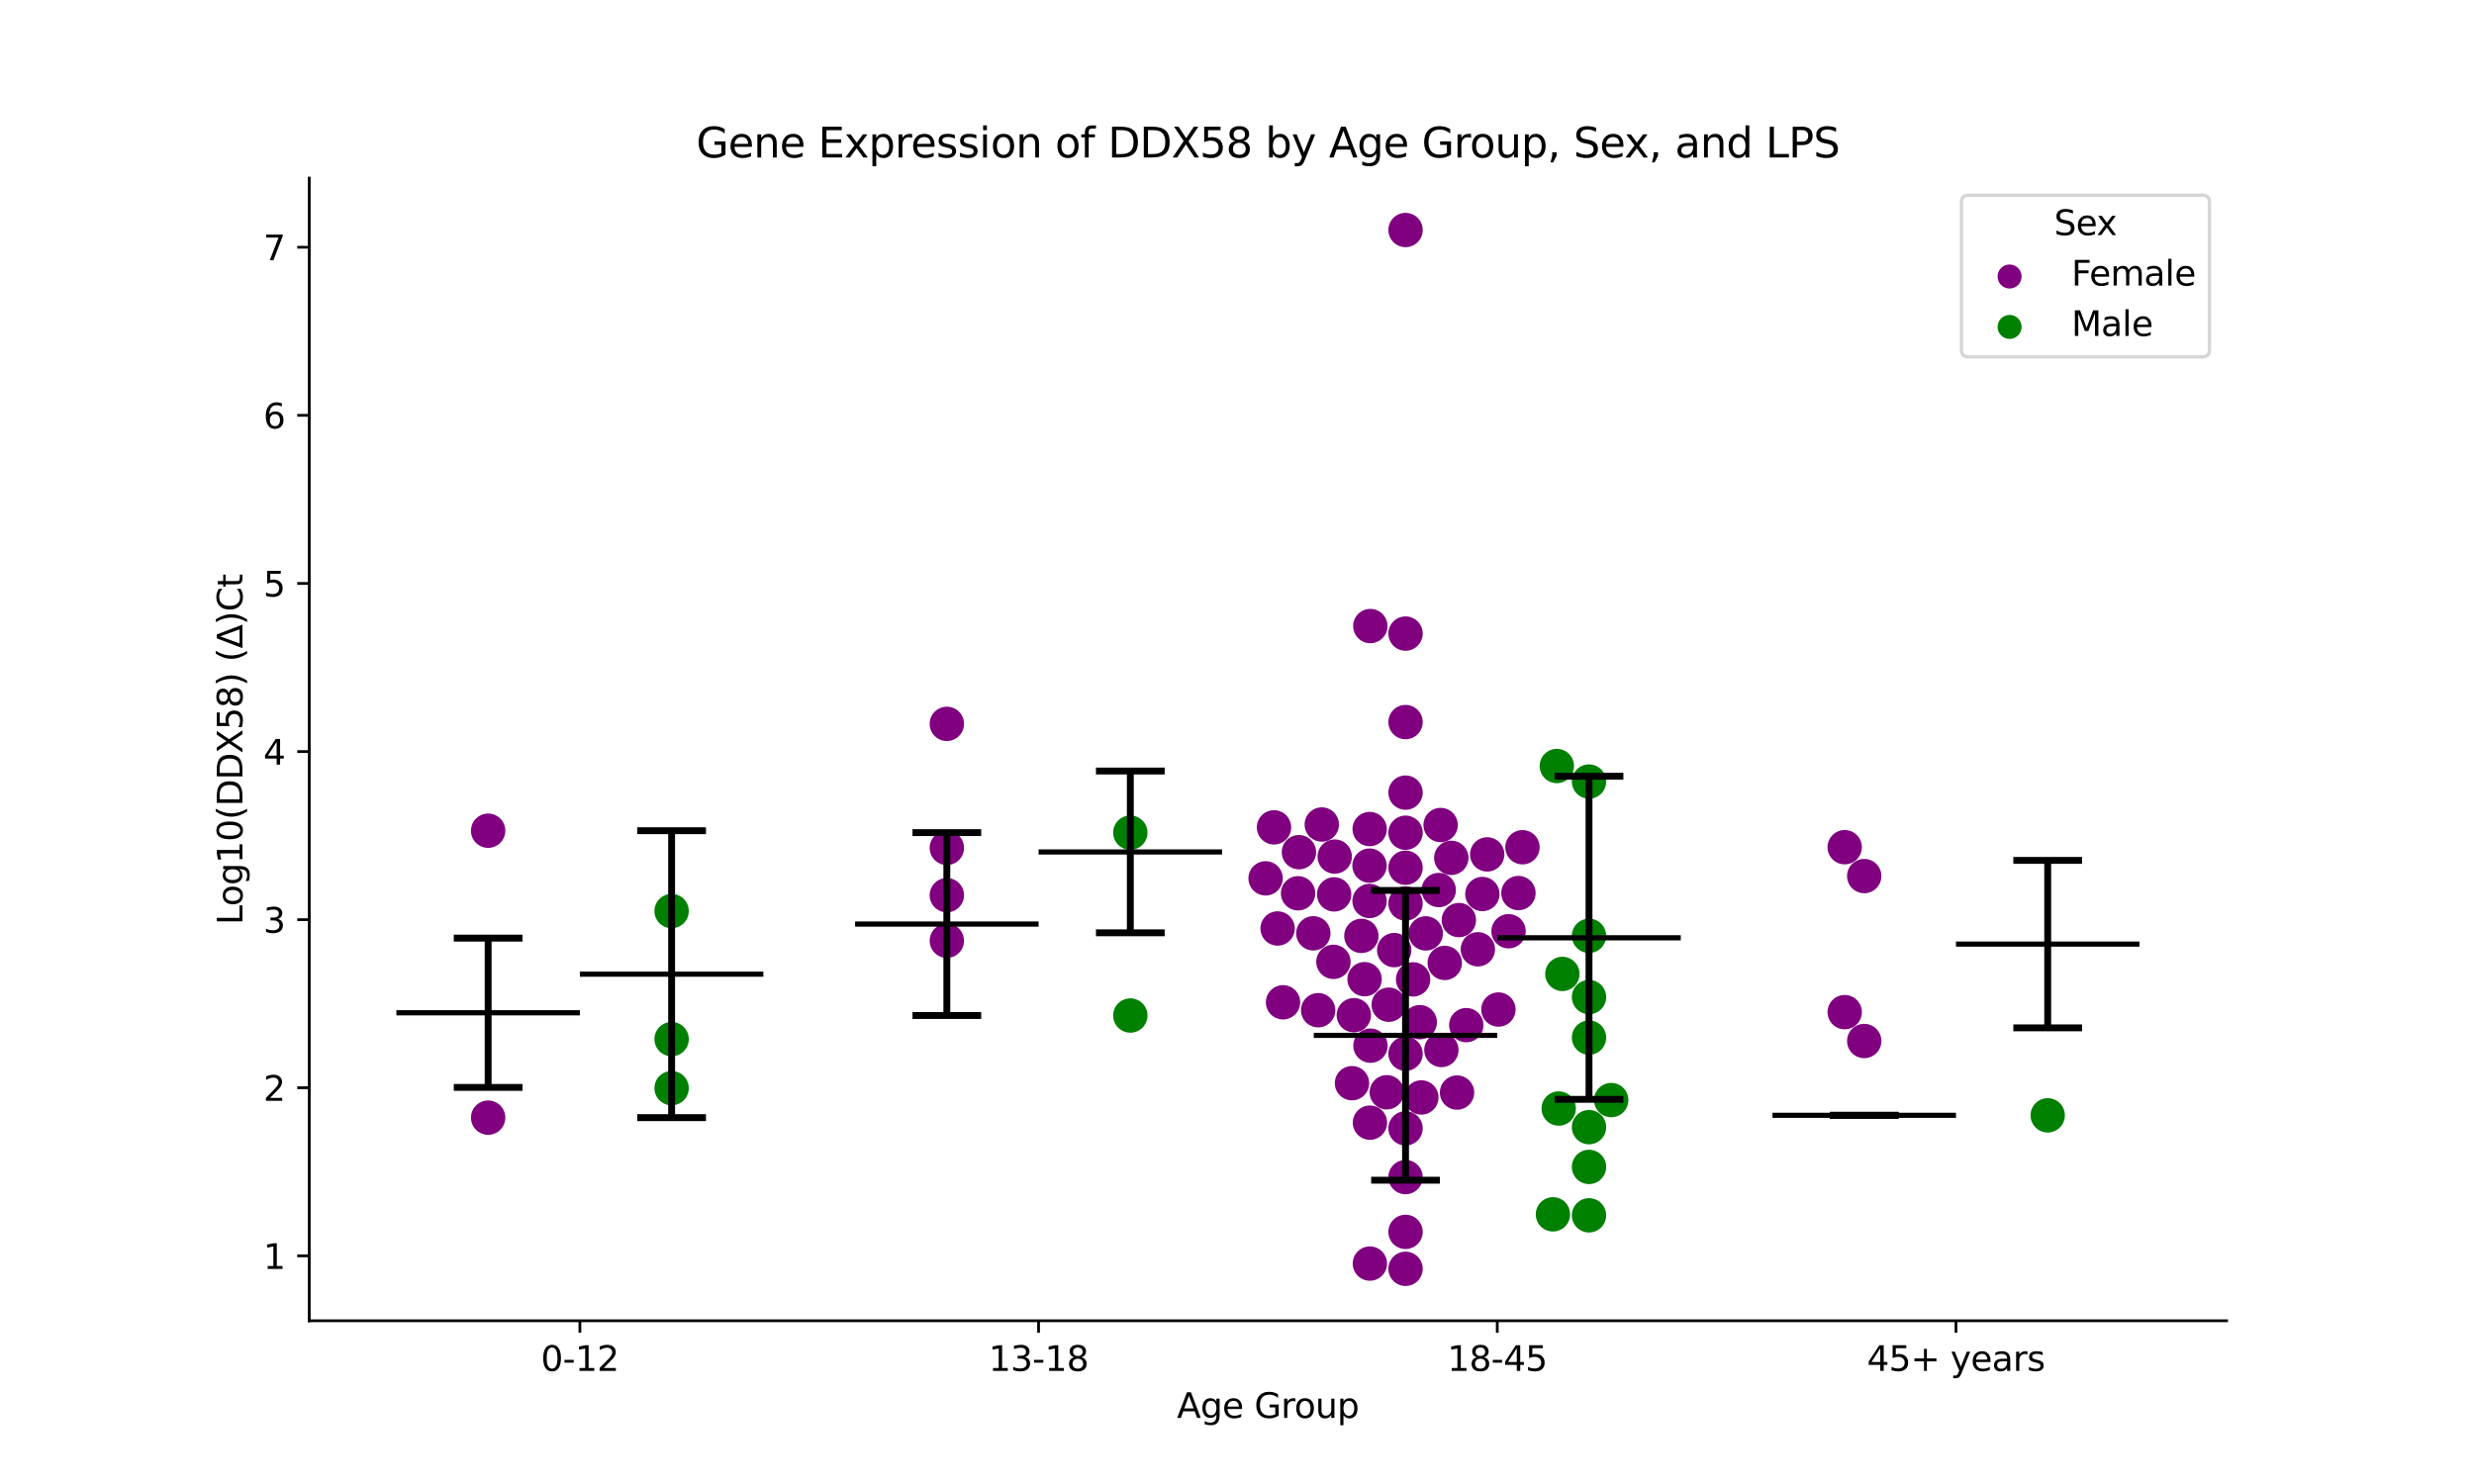 <?xml version="1.0" encoding="utf-8" standalone="no"?>
<!DOCTYPE svg PUBLIC "-//W3C//DTD SVG 1.1//EN"
  "http://www.w3.org/Graphics/SVG/1.1/DTD/svg11.dtd">
<svg xmlns:xlink="http://www.w3.org/1999/xlink" width="720pt" height="432pt" viewBox="0 0 720 432" xmlns="http://www.w3.org/2000/svg" version="1.1">
 <defs>
  <style type="text/css">*{stroke-linejoin: round; stroke-linecap: butt}</style>
 </defs>
 <g id="figure_1">
  <g id="patch_1">
   <path d="M 0 432 
L 720 432 
L 720 0 
L 0 0 
z
" style="fill: #ffffff"/>
  </g>
  <g id="axes_1">
   <g id="patch_2">
    <path d="M 90 384.48 
L 648 384.48 
L 648 51.84 
L 90 51.84 
z
" style="fill: #ffffff"/>
   </g>
   <g id="PathCollection_1">
    <defs>
     <path id="C0_0_651d98a3aa" d="M 0 5 
C 1.326 5 2.598 4.473 3.536 3.536 
C 4.473 2.598 5 1.326 5 -0 
C 5 -1.326 4.473 -2.598 3.536 -3.536 
C 2.598 -4.473 1.326 -5 0 -5 
C -1.326 -5 -2.598 -4.473 -3.536 -3.536 
C -4.473 -2.598 -5 -1.326 -5 0 
C -5 1.326 -4.473 2.598 -3.536 3.536 
C -2.598 4.473 -1.326 5 0 5 
z
"/>
    </defs>
    <g clip-path="url(#p62c5518a81)">
     <use xlink:href="#C0_0_651d98a3aa" x="142.062" y="241.825" style="fill: #800080"/>
    </g>
    <g clip-path="url(#p62c5518a81)">
     <use xlink:href="#C0_0_651d98a3aa" x="142.062" y="325.352" style="fill: #800080"/>
    </g>
   </g>
   <g id="PathCollection_2">
    <defs>
     <path id="C1_0_a2c7a8d9ac" d="M 0 5 
C 1.326 5 2.598 4.473 3.536 3.536 
C 4.473 2.598 5 1.326 5 -0 
C 5 -1.326 4.473 -2.598 3.536 -3.536 
C 2.598 -4.473 1.326 -5 0 -5 
C -1.326 -5 -2.598 -4.473 -3.536 -3.536 
C -4.473 -2.598 -5 -1.326 -5 0 
C -5 1.326 -4.473 2.598 -3.536 3.536 
C -2.598 4.473 -1.326 5 0 5 
z
"/>
    </defs>
    <g clip-path="url(#p62c5518a81)">
     <use xlink:href="#C1_0_a2c7a8d9ac" x="195.459" y="302.493" style="fill: #008000"/>
    </g>
    <g clip-path="url(#p62c5518a81)">
     <use xlink:href="#C1_0_a2c7a8d9ac" x="195.459" y="265.216" style="fill: #008000"/>
    </g>
    <g clip-path="url(#p62c5518a81)">
     <use xlink:href="#C1_0_a2c7a8d9ac" x="195.459" y="316.765" style="fill: #008000"/>
    </g>
   </g>
   <g id="PathCollection_3">
    <defs>
     <path id="C2_0_f547690f14" d="M 0 5 
C 1.326 5 2.598 4.473 3.536 3.536 
C 4.473 2.598 5 1.326 5 -0 
C 5 -1.326 4.473 -2.598 3.536 -3.536 
C 2.598 -4.473 1.326 -5 0 -5 
C -1.326 -5 -2.598 -4.473 -3.536 -3.536 
C -4.473 -2.598 -5 -1.326 -5 0 
C -5 1.326 -4.473 2.598 -3.536 3.536 
C -2.598 4.473 -1.326 5 0 5 
z
"/>
    </defs>
    <g clip-path="url(#p62c5518a81)">
     <use xlink:href="#C2_0_f547690f14" x="275.555" y="273.857" style="fill: #800080"/>
    </g>
    <g clip-path="url(#p62c5518a81)">
     <use xlink:href="#C2_0_f547690f14" x="275.555" y="210.72" style="fill: #800080"/>
    </g>
    <g clip-path="url(#p62c5518a81)">
     <use xlink:href="#C2_0_f547690f14" x="275.555" y="260.595" style="fill: #800080"/>
    </g>
    <g clip-path="url(#p62c5518a81)">
     <use xlink:href="#C2_0_f547690f14" x="275.555" y="246.823" style="fill: #800080"/>
    </g>
   </g>
   <g id="PathCollection_4">
    <defs>
     <path id="C3_0_3cf8b2057f" d="M 0 5 
C 1.326 5 2.598 4.473 3.536 3.536 
C 4.473 2.598 5 1.326 5 -0 
C 5 -1.326 4.473 -2.598 3.536 -3.536 
C 2.598 -4.473 1.326 -5 0 -5 
C -1.326 -5 -2.598 -4.473 -3.536 -3.536 
C -4.473 -2.598 -5 -1.326 -5 0 
C -5 1.326 -4.473 2.598 -3.536 3.536 
C -2.598 4.473 -1.326 5 0 5 
z
"/>
    </defs>
    <g clip-path="url(#p62c5518a81)">
     <use xlink:href="#C3_0_3cf8b2057f" x="328.952" y="242.379" style="fill: #008000"/>
    </g>
    <g clip-path="url(#p62c5518a81)">
     <use xlink:href="#C3_0_3cf8b2057f" x="328.952" y="295.623" style="fill: #008000"/>
    </g>
   </g>
   <g id="PathCollection_5">
    <defs>
     <path id="C4_0_35c50c955d" d="M 0 5 
C 1.326 5 2.598 4.473 3.536 3.536 
C 4.473 2.598 5 1.326 5 -0 
C 5 -1.326 4.473 -2.598 3.536 -3.536 
C 2.598 -4.473 1.326 -5 0 -5 
C -1.326 -5 -2.598 -4.473 -3.536 -3.536 
C -4.473 -2.598 -5 -1.326 -5 0 
C -5 1.326 -4.473 2.598 -3.536 3.536 
C -2.598 4.473 -1.326 5 0 5 
z
"/>
    </defs>
    <g clip-path="url(#p62c5518a81)">
     <use xlink:href="#C4_0_35c50c955d" x="370.77" y="240.846" style="fill: #800080"/>
    </g>
    <g clip-path="url(#p62c5518a81)">
     <use xlink:href="#C4_0_35c50c955d" x="413.195" y="297.562" style="fill: #800080"/>
    </g>
    <g clip-path="url(#p62c5518a81)">
     <use xlink:href="#C4_0_35c50c955d" x="398.609" y="241.337" style="fill: #800080"/>
    </g>
    <g clip-path="url(#p62c5518a81)">
     <use xlink:href="#C4_0_35c50c955d" x="420.461" y="280.31" style="fill: #800080"/>
    </g>
    <g clip-path="url(#p62c5518a81)">
     <use xlink:href="#C4_0_35c50c955d" x="384.675" y="240.019" style="fill: #800080"/>
    </g>
    <g clip-path="url(#p62c5518a81)">
     <use xlink:href="#C4_0_35c50c955d" x="378.024" y="248.075" style="fill: #800080"/>
    </g>
    <g clip-path="url(#p62c5518a81)">
     <use xlink:href="#C4_0_35c50c955d" x="398.84" y="304.405" style="fill: #800080"/>
    </g>
    <g clip-path="url(#p62c5518a81)">
     <use xlink:href="#C4_0_35c50c955d" x="396.195" y="272.443" style="fill: #800080"/>
    </g>
    <g clip-path="url(#p62c5518a81)">
     <use xlink:href="#C4_0_35c50c955d" x="436.08" y="293.879" style="fill: #800080"/>
    </g>
    <g clip-path="url(#p62c5518a81)">
     <use xlink:href="#C4_0_35c50c955d" x="409.048" y="252.604" style="fill: #800080"/>
    </g>
    <g clip-path="url(#p62c5518a81)">
     <use xlink:href="#C4_0_35c50c955d" x="419.486" y="305.665" style="fill: #800080"/>
    </g>
    <g clip-path="url(#p62c5518a81)">
     <use xlink:href="#C4_0_35c50c955d" x="397.126" y="285.049" style="fill: #800080"/>
    </g>
    <g clip-path="url(#p62c5518a81)">
     <use xlink:href="#C4_0_35c50c955d" x="409.048" y="306.749" style="fill: #800080"/>
    </g>
    <g clip-path="url(#p62c5518a81)">
     <use xlink:href="#C4_0_35c50c955d" x="409.048" y="242.412" style="fill: #800080"/>
    </g>
    <g clip-path="url(#p62c5518a81)">
     <use xlink:href="#C4_0_35c50c955d" x="409.048" y="328.465" style="fill: #800080"/>
    </g>
    <g clip-path="url(#p62c5518a81)">
     <use xlink:href="#C4_0_35c50c955d" x="405.753" y="276.583" style="fill: #800080"/>
    </g>
    <g clip-path="url(#p62c5518a81)">
     <use xlink:href="#C4_0_35c50c955d" x="382.214" y="271.694" style="fill: #800080"/>
    </g>
    <g clip-path="url(#p62c5518a81)">
     <use xlink:href="#C4_0_35c50c955d" x="388.27" y="260.364" style="fill: #800080"/>
    </g>
    <g clip-path="url(#p62c5518a81)">
     <use xlink:href="#C4_0_35c50c955d" x="409.048" y="184.439" style="fill: #800080"/>
    </g>
    <g clip-path="url(#p62c5518a81)">
     <use xlink:href="#C4_0_35c50c955d" x="409.048" y="230.737" style="fill: #800080"/>
    </g>
    <g clip-path="url(#p62c5518a81)">
     <use xlink:href="#C4_0_35c50c955d" x="388.438" y="249.354" style="fill: #800080"/>
    </g>
    <g clip-path="url(#p62c5518a81)">
     <use xlink:href="#C4_0_35c50c955d" x="393.467" y="315.324" style="fill: #800080"/>
    </g>
    <g clip-path="url(#p62c5518a81)">
     <use xlink:href="#C4_0_35c50c955d" x="409.048" y="66.96" style="fill: #800080"/>
    </g>
    <g clip-path="url(#p62c5518a81)">
     <use xlink:href="#C4_0_35c50c955d" x="441.905" y="259.972" style="fill: #800080"/>
    </g>
    <g clip-path="url(#p62c5518a81)">
     <use xlink:href="#C4_0_35c50c955d" x="394.003" y="295.529" style="fill: #800080"/>
    </g>
    <g clip-path="url(#p62c5518a81)">
     <use xlink:href="#C4_0_35c50c955d" x="371.818" y="270.288" style="fill: #800080"/>
    </g>
    <g clip-path="url(#p62c5518a81)">
     <use xlink:href="#C4_0_35c50c955d" x="377.776" y="260.041" style="fill: #800080"/>
    </g>
    <g clip-path="url(#p62c5518a81)">
     <use xlink:href="#C4_0_35c50c955d" x="398.576" y="262.279" style="fill: #800080"/>
    </g>
    <g clip-path="url(#p62c5518a81)">
     <use xlink:href="#C4_0_35c50c955d" x="424.568" y="267.84" style="fill: #800080"/>
    </g>
    <g clip-path="url(#p62c5518a81)">
     <use xlink:href="#C4_0_35c50c955d" x="431.409" y="260.254" style="fill: #800080"/>
    </g>
    <g clip-path="url(#p62c5518a81)">
     <use xlink:href="#C4_0_35c50c955d" x="424.04" y="318.05" style="fill: #800080"/>
    </g>
    <g clip-path="url(#p62c5518a81)">
     <use xlink:href="#C4_0_35c50c955d" x="439.033" y="271.088" style="fill: #800080"/>
    </g>
    <g clip-path="url(#p62c5518a81)">
     <use xlink:href="#C4_0_35c50c955d" x="411.247" y="285.105" style="fill: #800080"/>
    </g>
    <g clip-path="url(#p62c5518a81)">
     <use xlink:href="#C4_0_35c50c955d" x="419.261" y="240.169" style="fill: #800080"/>
    </g>
    <g clip-path="url(#p62c5518a81)">
     <use xlink:href="#C4_0_35c50c955d" x="409.048" y="210.2" style="fill: #800080"/>
    </g>
    <g clip-path="url(#p62c5518a81)">
     <use xlink:href="#C4_0_35c50c955d" x="430.098" y="276.341" style="fill: #800080"/>
    </g>
    <g clip-path="url(#p62c5518a81)">
     <use xlink:href="#C4_0_35c50c955d" x="373.396" y="291.775" style="fill: #800080"/>
    </g>
    <g clip-path="url(#p62c5518a81)">
     <use xlink:href="#C4_0_35c50c955d" x="368.321" y="255.692" style="fill: #800080"/>
    </g>
    <g clip-path="url(#p62c5518a81)">
     <use xlink:href="#C4_0_35c50c955d" x="398.802" y="182.252" style="fill: #800080"/>
    </g>
    <g clip-path="url(#p62c5518a81)">
     <use xlink:href="#C4_0_35c50c955d" x="398.568" y="251.986" style="fill: #800080"/>
    </g>
    <g clip-path="url(#p62c5518a81)">
     <use xlink:href="#C4_0_35c50c955d" x="422.366" y="249.722" style="fill: #800080"/>
    </g>
    <g clip-path="url(#p62c5518a81)">
     <use xlink:href="#C4_0_35c50c955d" x="404.153" y="292.478" style="fill: #800080"/>
    </g>
    <g clip-path="url(#p62c5518a81)">
     <use xlink:href="#C4_0_35c50c955d" x="432.813" y="248.721" style="fill: #800080"/>
    </g>
    <g clip-path="url(#p62c5518a81)">
     <use xlink:href="#C4_0_35c50c955d" x="414.926" y="271.717" style="fill: #800080"/>
    </g>
    <g clip-path="url(#p62c5518a81)">
     <use xlink:href="#C4_0_35c50c955d" x="388.063" y="279.999" style="fill: #800080"/>
    </g>
    <g clip-path="url(#p62c5518a81)">
     <use xlink:href="#C4_0_35c50c955d" x="398.692" y="326.812" style="fill: #800080"/>
    </g>
    <g clip-path="url(#p62c5518a81)">
     <use xlink:href="#C4_0_35c50c955d" x="418.71" y="259.096" style="fill: #800080"/>
    </g>
    <g clip-path="url(#p62c5518a81)">
     <use xlink:href="#C4_0_35c50c955d" x="409.048" y="369.36" style="fill: #800080"/>
    </g>
    <g clip-path="url(#p62c5518a81)">
     <use xlink:href="#C4_0_35c50c955d" x="409.048" y="342.661" style="fill: #800080"/>
    </g>
    <g clip-path="url(#p62c5518a81)">
     <use xlink:href="#C4_0_35c50c955d" x="398.671" y="367.835" style="fill: #800080"/>
    </g>
    <g clip-path="url(#p62c5518a81)">
     <use xlink:href="#C4_0_35c50c955d" x="409.048" y="263.012" style="fill: #800080"/>
    </g>
    <g clip-path="url(#p62c5518a81)">
     <use xlink:href="#C4_0_35c50c955d" x="403.594" y="317.968" style="fill: #800080"/>
    </g>
    <g clip-path="url(#p62c5518a81)">
     <use xlink:href="#C4_0_35c50c955d" x="426.726" y="298.422" style="fill: #800080"/>
    </g>
    <g clip-path="url(#p62c5518a81)">
     <use xlink:href="#C4_0_35c50c955d" x="383.614" y="294.078" style="fill: #800080"/>
    </g>
    <g clip-path="url(#p62c5518a81)">
     <use xlink:href="#C4_0_35c50c955d" x="443.082" y="246.635" style="fill: #800080"/>
    </g>
    <g clip-path="url(#p62c5518a81)">
     <use xlink:href="#C4_0_35c50c955d" x="409.048" y="358.606" style="fill: #800080"/>
    </g>
    <g clip-path="url(#p62c5518a81)">
     <use xlink:href="#C4_0_35c50c955d" x="413.647" y="319.475" style="fill: #800080"/>
    </g>
   </g>
   <g id="PathCollection_6">
    <defs>
     <path id="C5_0_46e1a9956c" d="M 0 5 
C 1.326 5 2.598 4.473 3.536 3.536 
C 4.473 2.598 5 1.326 5 -0 
C 5 -1.326 4.473 -2.598 3.536 -3.536 
C 2.598 -4.473 1.326 -5 0 -5 
C -1.326 -5 -2.598 -4.473 -3.536 -3.536 
C -4.473 -2.598 -5 -1.326 -5 0 
C -5 1.326 -4.473 2.598 -3.536 3.536 
C -2.598 4.473 -1.326 5 0 5 
z
"/>
    </defs>
    <g clip-path="url(#p62c5518a81)">
     <use xlink:href="#C5_0_46e1a9956c" x="462.445" y="353.785" style="fill: #008000"/>
    </g>
    <g clip-path="url(#p62c5518a81)">
     <use xlink:href="#C5_0_46e1a9956c" x="462.445" y="328.119" style="fill: #008000"/>
    </g>
    <g clip-path="url(#p62c5518a81)">
     <use xlink:href="#C5_0_46e1a9956c" x="462.445" y="290.255" style="fill: #008000"/>
    </g>
    <g clip-path="url(#p62c5518a81)">
     <use xlink:href="#C5_0_46e1a9956c" x="453.078" y="222.989" style="fill: #008000"/>
    </g>
    <g clip-path="url(#p62c5518a81)">
     <use xlink:href="#C5_0_46e1a9956c" x="453.625" y="322.693" style="fill: #008000"/>
    </g>
    <g clip-path="url(#p62c5518a81)">
     <use xlink:href="#C5_0_46e1a9956c" x="462.445" y="272.42" style="fill: #008000"/>
    </g>
    <g clip-path="url(#p62c5518a81)">
     <use xlink:href="#C5_0_46e1a9956c" x="462.445" y="339.697" style="fill: #008000"/>
    </g>
    <g clip-path="url(#p62c5518a81)">
     <use xlink:href="#C5_0_46e1a9956c" x="454.69" y="283.513" style="fill: #008000"/>
    </g>
    <g clip-path="url(#p62c5518a81)">
     <use xlink:href="#C5_0_46e1a9956c" x="468.905" y="320.235" style="fill: #008000"/>
    </g>
    <g clip-path="url(#p62c5518a81)">
     <use xlink:href="#C5_0_46e1a9956c" x="451.949" y="353.5" style="fill: #008000"/>
    </g>
    <g clip-path="url(#p62c5518a81)">
     <use xlink:href="#C5_0_46e1a9956c" x="462.445" y="302.05" style="fill: #008000"/>
    </g>
    <g clip-path="url(#p62c5518a81)">
     <use xlink:href="#C5_0_46e1a9956c" x="462.445" y="227.508" style="fill: #008000"/>
    </g>
   </g>
   <g id="PathCollection_7">
    <defs>
     <path id="C6_0_3a3b466f73" d="M 0 5 
C 1.326 5 2.598 4.473 3.536 3.536 
C 4.473 2.598 5 1.326 5 -0 
C 5 -1.326 4.473 -2.598 3.536 -3.536 
C 2.598 -4.473 1.326 -5 0 -5 
C -1.326 -5 -2.598 -4.473 -3.536 -3.536 
C -4.473 -2.598 -5 -1.326 -5 0 
C -5 1.326 -4.473 2.598 -3.536 3.536 
C -2.598 4.473 -1.326 5 0 5 
z
"/>
    </defs>
    <g clip-path="url(#p62c5518a81)">
     <use xlink:href="#C6_0_3a3b466f73" x="542.541" y="303.046" style="fill: #800080"/>
    </g>
    <g clip-path="url(#p62c5518a81)">
     <use xlink:href="#C6_0_3a3b466f73" x="536.861" y="294.636" style="fill: #800080"/>
    </g>
    <g clip-path="url(#p62c5518a81)">
     <use xlink:href="#C6_0_3a3b466f73" x="542.541" y="255.03" style="fill: #800080"/>
    </g>
    <g clip-path="url(#p62c5518a81)">
     <use xlink:href="#C6_0_3a3b466f73" x="536.857" y="246.621" style="fill: #800080"/>
    </g>
   </g>
   <g id="PathCollection_8">
    <defs>
     <path id="m2113ffc616" d="M 0 5 
C 1.326 5 2.598 4.473 3.536 3.536 
C 4.473 2.598 5 1.326 5 0 
C 5 -1.326 4.473 -2.598 3.536 -3.536 
C 2.598 -4.473 1.326 -5 0 -5 
C -1.326 -5 -2.598 -4.473 -3.536 -3.536 
C -4.473 -2.598 -5 -1.326 -5 0 
C -5 1.326 -4.473 2.598 -3.536 3.536 
C -2.598 4.473 -1.326 5 0 5 
z
"/>
    </defs>
    <g clip-path="url(#p62c5518a81)">
     <use xlink:href="#m2113ffc616" x="595.938" y="324.679" style="fill: #008000"/>
    </g>
   </g>
   <g id="PathCollection_9"/>
   <g id="PathCollection_10"/>
   <g id="matplotlib.axis_1">
    <g id="xtick_1">
     <g id="line2d_1">
      <defs>
       <path id="m94125b0457" d="M 0 0 
L 0 3.5 
" style="stroke: #000000; stroke-width: 0.8"/>
      </defs>
      <g>
       <use xlink:href="#m94125b0457" x="168.761" y="384.48" style="stroke: #000000; stroke-width: 0.8"/>
      </g>
     </g>
     <g id="text_1">
      <!-- 0-12 -->
      <g transform="translate(157.413 399.078) scale(0.1 -0.1)">
       <defs>
        <path id="DejaVuSans-30" d="M 2034 4250 
Q 1547 4250 1301 3770 
Q 1056 3291 1056 2328 
Q 1056 1369 1301 889 
Q 1547 409 2034 409 
Q 2525 409 2770 889 
Q 3016 1369 3016 2328 
Q 3016 3291 2770 3770 
Q 2525 4250 2034 4250 
z
M 2034 4750 
Q 2819 4750 3233 4129 
Q 3647 3509 3647 2328 
Q 3647 1150 3233 529 
Q 2819 -91 2034 -91 
Q 1250 -91 836 529 
Q 422 1150 422 2328 
Q 422 3509 836 4129 
Q 1250 4750 2034 4750 
z
" transform="scale(0.016)"/>
        <path id="DejaVuSans-2d" d="M 313 2009 
L 1997 2009 
L 1997 1497 
L 313 1497 
L 313 2009 
z
" transform="scale(0.016)"/>
        <path id="DejaVuSans-31" d="M 794 531 
L 1825 531 
L 1825 4091 
L 703 3866 
L 703 4441 
L 1819 4666 
L 2450 4666 
L 2450 531 
L 3481 531 
L 3481 0 
L 794 0 
L 794 531 
z
" transform="scale(0.016)"/>
        <path id="DejaVuSans-32" d="M 1228 531 
L 3431 531 
L 3431 0 
L 469 0 
L 469 531 
Q 828 903 1448 1529 
Q 2069 2156 2228 2338 
Q 2531 2678 2651 2914 
Q 2772 3150 2772 3378 
Q 2772 3750 2511 3984 
Q 2250 4219 1831 4219 
Q 1534 4219 1204 4116 
Q 875 4013 500 3803 
L 500 4441 
Q 881 4594 1212 4672 
Q 1544 4750 1819 4750 
Q 2544 4750 2975 4387 
Q 3406 4025 3406 3419 
Q 3406 3131 3298 2873 
Q 3191 2616 2906 2266 
Q 2828 2175 2409 1742 
Q 1991 1309 1228 531 
z
" transform="scale(0.016)"/>
       </defs>
       <use xlink:href="#DejaVuSans-30"/>
       <use xlink:href="#DejaVuSans-2d" x="63.623"/>
       <use xlink:href="#DejaVuSans-31" x="99.707"/>
       <use xlink:href="#DejaVuSans-32" x="163.33"/>
      </g>
     </g>
    </g>
    <g id="xtick_2">
     <g id="line2d_2">
      <g>
       <use xlink:href="#m94125b0457" x="302.254" y="384.48" style="stroke: #000000; stroke-width: 0.8"/>
      </g>
     </g>
     <g id="text_2">
      <!-- 13-18 -->
      <g transform="translate(287.725 399.078) scale(0.1 -0.1)">
       <defs>
        <path id="DejaVuSans-33" d="M 2597 2516 
Q 3050 2419 3304 2112 
Q 3559 1806 3559 1356 
Q 3559 666 3084 287 
Q 2609 -91 1734 -91 
Q 1441 -91 1130 -33 
Q 819 25 488 141 
L 488 750 
Q 750 597 1062 519 
Q 1375 441 1716 441 
Q 2309 441 2620 675 
Q 2931 909 2931 1356 
Q 2931 1769 2642 2001 
Q 2353 2234 1838 2234 
L 1294 2234 
L 1294 2753 
L 1863 2753 
Q 2328 2753 2575 2939 
Q 2822 3125 2822 3475 
Q 2822 3834 2567 4026 
Q 2313 4219 1838 4219 
Q 1578 4219 1281 4162 
Q 984 4106 628 3988 
L 628 4550 
Q 988 4650 1302 4700 
Q 1616 4750 1894 4750 
Q 2613 4750 3031 4423 
Q 3450 4097 3450 3541 
Q 3450 3153 3228 2886 
Q 3006 2619 2597 2516 
z
" transform="scale(0.016)"/>
        <path id="DejaVuSans-38" d="M 2034 2216 
Q 1584 2216 1326 1975 
Q 1069 1734 1069 1313 
Q 1069 891 1326 650 
Q 1584 409 2034 409 
Q 2484 409 2743 651 
Q 3003 894 3003 1313 
Q 3003 1734 2745 1975 
Q 2488 2216 2034 2216 
z
M 1403 2484 
Q 997 2584 770 2862 
Q 544 3141 544 3541 
Q 544 4100 942 4425 
Q 1341 4750 2034 4750 
Q 2731 4750 3128 4425 
Q 3525 4100 3525 3541 
Q 3525 3141 3298 2862 
Q 3072 2584 2669 2484 
Q 3125 2378 3379 2068 
Q 3634 1759 3634 1313 
Q 3634 634 3220 271 
Q 2806 -91 2034 -91 
Q 1263 -91 848 271 
Q 434 634 434 1313 
Q 434 1759 690 2068 
Q 947 2378 1403 2484 
z
M 1172 3481 
Q 1172 3119 1398 2916 
Q 1625 2713 2034 2713 
Q 2441 2713 2670 2916 
Q 2900 3119 2900 3481 
Q 2900 3844 2670 4047 
Q 2441 4250 2034 4250 
Q 1625 4250 1398 4047 
Q 1172 3844 1172 3481 
z
" transform="scale(0.016)"/>
       </defs>
       <use xlink:href="#DejaVuSans-31"/>
       <use xlink:href="#DejaVuSans-33" x="63.623"/>
       <use xlink:href="#DejaVuSans-2d" x="127.246"/>
       <use xlink:href="#DejaVuSans-31" x="163.33"/>
       <use xlink:href="#DejaVuSans-38" x="226.953"/>
      </g>
     </g>
    </g>
    <g id="xtick_3">
     <g id="line2d_3">
      <g>
       <use xlink:href="#m94125b0457" x="435.746" y="384.48" style="stroke: #000000; stroke-width: 0.8"/>
      </g>
     </g>
     <g id="text_3">
      <!-- 18-45 -->
      <g transform="translate(421.218 399.078) scale(0.1 -0.1)">
       <defs>
        <path id="DejaVuSans-34" d="M 2419 4116 
L 825 1625 
L 2419 1625 
L 2419 4116 
z
M 2253 4666 
L 3047 4666 
L 3047 1625 
L 3713 1625 
L 3713 1100 
L 3047 1100 
L 3047 0 
L 2419 0 
L 2419 1100 
L 313 1100 
L 313 1709 
L 2253 4666 
z
" transform="scale(0.016)"/>
        <path id="DejaVuSans-35" d="M 691 4666 
L 3169 4666 
L 3169 4134 
L 1269 4134 
L 1269 2991 
Q 1406 3038 1543 3061 
Q 1681 3084 1819 3084 
Q 2600 3084 3056 2656 
Q 3513 2228 3513 1497 
Q 3513 744 3044 326 
Q 2575 -91 1722 -91 
Q 1428 -91 1123 -41 
Q 819 9 494 109 
L 494 744 
Q 775 591 1075 516 
Q 1375 441 1709 441 
Q 2250 441 2565 725 
Q 2881 1009 2881 1497 
Q 2881 1984 2565 2268 
Q 2250 2553 1709 2553 
Q 1456 2553 1204 2497 
Q 953 2441 691 2322 
L 691 4666 
z
" transform="scale(0.016)"/>
       </defs>
       <use xlink:href="#DejaVuSans-31"/>
       <use xlink:href="#DejaVuSans-38" x="63.623"/>
       <use xlink:href="#DejaVuSans-2d" x="127.246"/>
       <use xlink:href="#DejaVuSans-34" x="163.33"/>
       <use xlink:href="#DejaVuSans-35" x="226.953"/>
      </g>
     </g>
    </g>
    <g id="xtick_4">
     <g id="line2d_4">
      <g>
       <use xlink:href="#m94125b0457" x="569.239" y="384.48" style="stroke: #000000; stroke-width: 0.8"/>
      </g>
     </g>
     <g id="text_4">
      <!-- 45+ years -->
      <g transform="translate(543.338 399.078) scale(0.1 -0.1)">
       <defs>
        <path id="DejaVuSans-2b" d="M 2944 4013 
L 2944 2272 
L 4684 2272 
L 4684 1741 
L 2944 1741 
L 2944 0 
L 2419 0 
L 2419 1741 
L 678 1741 
L 678 2272 
L 2419 2272 
L 2419 4013 
L 2944 4013 
z
" transform="scale(0.016)"/>
        <path id="DejaVuSans-20" transform="scale(0.016)"/>
        <path id="DejaVuSans-79" d="M 2059 -325 
Q 1816 -950 1584 -1140 
Q 1353 -1331 966 -1331 
L 506 -1331 
L 506 -850 
L 844 -850 
Q 1081 -850 1212 -737 
Q 1344 -625 1503 -206 
L 1606 56 
L 191 3500 
L 800 3500 
L 1894 763 
L 2988 3500 
L 3597 3500 
L 2059 -325 
z
" transform="scale(0.016)"/>
        <path id="DejaVuSans-65" d="M 3597 1894 
L 3597 1613 
L 953 1613 
Q 991 1019 1311 708 
Q 1631 397 2203 397 
Q 2534 397 2845 478 
Q 3156 559 3463 722 
L 3463 178 
Q 3153 47 2828 -22 
Q 2503 -91 2169 -91 
Q 1331 -91 842 396 
Q 353 884 353 1716 
Q 353 2575 817 3079 
Q 1281 3584 2069 3584 
Q 2775 3584 3186 3129 
Q 3597 2675 3597 1894 
z
M 3022 2063 
Q 3016 2534 2758 2815 
Q 2500 3097 2075 3097 
Q 1594 3097 1305 2825 
Q 1016 2553 972 2059 
L 3022 2063 
z
" transform="scale(0.016)"/>
        <path id="DejaVuSans-61" d="M 2194 1759 
Q 1497 1759 1228 1600 
Q 959 1441 959 1056 
Q 959 750 1161 570 
Q 1363 391 1709 391 
Q 2188 391 2477 730 
Q 2766 1069 2766 1631 
L 2766 1759 
L 2194 1759 
z
M 3341 1997 
L 3341 0 
L 2766 0 
L 2766 531 
Q 2569 213 2275 61 
Q 1981 -91 1556 -91 
Q 1019 -91 701 211 
Q 384 513 384 1019 
Q 384 1609 779 1909 
Q 1175 2209 1959 2209 
L 2766 2209 
L 2766 2266 
Q 2766 2663 2505 2880 
Q 2244 3097 1772 3097 
Q 1472 3097 1187 3025 
Q 903 2953 641 2809 
L 641 3341 
Q 956 3463 1253 3523 
Q 1550 3584 1831 3584 
Q 2591 3584 2966 3190 
Q 3341 2797 3341 1997 
z
" transform="scale(0.016)"/>
        <path id="DejaVuSans-72" d="M 2631 2963 
Q 2534 3019 2420 3045 
Q 2306 3072 2169 3072 
Q 1681 3072 1420 2755 
Q 1159 2438 1159 1844 
L 1159 0 
L 581 0 
L 581 3500 
L 1159 3500 
L 1159 2956 
Q 1341 3275 1631 3429 
Q 1922 3584 2338 3584 
Q 2397 3584 2469 3576 
Q 2541 3569 2628 3553 
L 2631 2963 
z
" transform="scale(0.016)"/>
        <path id="DejaVuSans-73" d="M 2834 3397 
L 2834 2853 
Q 2591 2978 2328 3040 
Q 2066 3103 1784 3103 
Q 1356 3103 1142 2972 
Q 928 2841 928 2578 
Q 928 2378 1081 2264 
Q 1234 2150 1697 2047 
L 1894 2003 
Q 2506 1872 2764 1633 
Q 3022 1394 3022 966 
Q 3022 478 2636 193 
Q 2250 -91 1575 -91 
Q 1294 -91 989 -36 
Q 684 19 347 128 
L 347 722 
Q 666 556 975 473 
Q 1284 391 1588 391 
Q 1994 391 2212 530 
Q 2431 669 2431 922 
Q 2431 1156 2273 1281 
Q 2116 1406 1581 1522 
L 1381 1569 
Q 847 1681 609 1914 
Q 372 2147 372 2553 
Q 372 3047 722 3315 
Q 1072 3584 1716 3584 
Q 2034 3584 2315 3537 
Q 2597 3491 2834 3397 
z
" transform="scale(0.016)"/>
       </defs>
       <use xlink:href="#DejaVuSans-34"/>
       <use xlink:href="#DejaVuSans-35" x="63.623"/>
       <use xlink:href="#DejaVuSans-2b" x="127.246"/>
       <use xlink:href="#DejaVuSans-20" x="211.035"/>
       <use xlink:href="#DejaVuSans-79" x="242.822"/>
       <use xlink:href="#DejaVuSans-65" x="302.002"/>
       <use xlink:href="#DejaVuSans-61" x="363.525"/>
       <use xlink:href="#DejaVuSans-72" x="424.805"/>
       <use xlink:href="#DejaVuSans-73" x="465.918"/>
      </g>
     </g>
    </g>
    <g id="text_5">
     <!-- Age Group -->
     <g transform="translate(342.52 412.757) scale(0.1 -0.1)">
      <defs>
       <path id="DejaVuSans-41" d="M 2188 4044 
L 1331 1722 
L 3047 1722 
L 2188 4044 
z
M 1831 4666 
L 2547 4666 
L 4325 0 
L 3669 0 
L 3244 1197 
L 1141 1197 
L 716 0 
L 50 0 
L 1831 4666 
z
" transform="scale(0.016)"/>
       <path id="DejaVuSans-67" d="M 2906 1791 
Q 2906 2416 2648 2759 
Q 2391 3103 1925 3103 
Q 1463 3103 1205 2759 
Q 947 2416 947 1791 
Q 947 1169 1205 825 
Q 1463 481 1925 481 
Q 2391 481 2648 825 
Q 2906 1169 2906 1791 
z
M 3481 434 
Q 3481 -459 3084 -895 
Q 2688 -1331 1869 -1331 
Q 1566 -1331 1297 -1286 
Q 1028 -1241 775 -1147 
L 775 -588 
Q 1028 -725 1275 -790 
Q 1522 -856 1778 -856 
Q 2344 -856 2625 -561 
Q 2906 -266 2906 331 
L 2906 616 
Q 2728 306 2450 153 
Q 2172 0 1784 0 
Q 1141 0 747 490 
Q 353 981 353 1791 
Q 353 2603 747 3093 
Q 1141 3584 1784 3584 
Q 2172 3584 2450 3431 
Q 2728 3278 2906 2969 
L 2906 3500 
L 3481 3500 
L 3481 434 
z
" transform="scale(0.016)"/>
       <path id="DejaVuSans-47" d="M 3809 666 
L 3809 1919 
L 2778 1919 
L 2778 2438 
L 4434 2438 
L 4434 434 
Q 4069 175 3628 42 
Q 3188 -91 2688 -91 
Q 1594 -91 976 548 
Q 359 1188 359 2328 
Q 359 3472 976 4111 
Q 1594 4750 2688 4750 
Q 3144 4750 3555 4637 
Q 3966 4525 4313 4306 
L 4313 3634 
Q 3963 3931 3569 4081 
Q 3175 4231 2741 4231 
Q 1884 4231 1454 3753 
Q 1025 3275 1025 2328 
Q 1025 1384 1454 906 
Q 1884 428 2741 428 
Q 3075 428 3337 486 
Q 3600 544 3809 666 
z
" transform="scale(0.016)"/>
       <path id="DejaVuSans-6f" d="M 1959 3097 
Q 1497 3097 1228 2736 
Q 959 2375 959 1747 
Q 959 1119 1226 758 
Q 1494 397 1959 397 
Q 2419 397 2687 759 
Q 2956 1122 2956 1747 
Q 2956 2369 2687 2733 
Q 2419 3097 1959 3097 
z
M 1959 3584 
Q 2709 3584 3137 3096 
Q 3566 2609 3566 1747 
Q 3566 888 3137 398 
Q 2709 -91 1959 -91 
Q 1206 -91 779 398 
Q 353 888 353 1747 
Q 353 2609 779 3096 
Q 1206 3584 1959 3584 
z
" transform="scale(0.016)"/>
       <path id="DejaVuSans-75" d="M 544 1381 
L 544 3500 
L 1119 3500 
L 1119 1403 
Q 1119 906 1312 657 
Q 1506 409 1894 409 
Q 2359 409 2629 706 
Q 2900 1003 2900 1516 
L 2900 3500 
L 3475 3500 
L 3475 0 
L 2900 0 
L 2900 538 
Q 2691 219 2414 64 
Q 2138 -91 1772 -91 
Q 1169 -91 856 284 
Q 544 659 544 1381 
z
M 1991 3584 
L 1991 3584 
z
" transform="scale(0.016)"/>
       <path id="DejaVuSans-70" d="M 1159 525 
L 1159 -1331 
L 581 -1331 
L 581 3500 
L 1159 3500 
L 1159 2969 
Q 1341 3281 1617 3432 
Q 1894 3584 2278 3584 
Q 2916 3584 3314 3078 
Q 3713 2572 3713 1747 
Q 3713 922 3314 415 
Q 2916 -91 2278 -91 
Q 1894 -91 1617 61 
Q 1341 213 1159 525 
z
M 3116 1747 
Q 3116 2381 2855 2742 
Q 2594 3103 2138 3103 
Q 1681 3103 1420 2742 
Q 1159 2381 1159 1747 
Q 1159 1113 1420 752 
Q 1681 391 2138 391 
Q 2594 391 2855 752 
Q 3116 1113 3116 1747 
z
" transform="scale(0.016)"/>
      </defs>
      <use xlink:href="#DejaVuSans-41"/>
      <use xlink:href="#DejaVuSans-67" x="68.408"/>
      <use xlink:href="#DejaVuSans-65" x="131.885"/>
      <use xlink:href="#DejaVuSans-20" x="193.408"/>
      <use xlink:href="#DejaVuSans-47" x="225.195"/>
      <use xlink:href="#DejaVuSans-72" x="302.686"/>
      <use xlink:href="#DejaVuSans-6f" x="341.549"/>
      <use xlink:href="#DejaVuSans-75" x="402.73"/>
      <use xlink:href="#DejaVuSans-70" x="466.109"/>
     </g>
    </g>
   </g>
   <g id="matplotlib.axis_2">
    <g id="ytick_1">
     <g id="line2d_5">
      <defs>
       <path id="med6e09c53e" d="M 0 0 
L -3.5 0 
" style="stroke: #000000; stroke-width: 0.8"/>
      </defs>
      <g>
       <use xlink:href="#med6e09c53e" x="90" y="365.589" style="stroke: #000000; stroke-width: 0.8"/>
      </g>
     </g>
     <g id="text_6">
      <!-- 1 -->
      <g transform="translate(76.638 369.388) scale(0.1 -0.1)">
       <use xlink:href="#DejaVuSans-31"/>
      </g>
     </g>
    </g>
    <g id="ytick_2">
     <g id="line2d_6">
      <g>
       <use xlink:href="#med6e09c53e" x="90" y="316.652" style="stroke: #000000; stroke-width: 0.8"/>
      </g>
     </g>
     <g id="text_7">
      <!-- 2 -->
      <g transform="translate(76.638 320.451) scale(0.1 -0.1)">
       <use xlink:href="#DejaVuSans-32"/>
      </g>
     </g>
    </g>
    <g id="ytick_3">
     <g id="line2d_7">
      <g>
       <use xlink:href="#med6e09c53e" x="90" y="267.716" style="stroke: #000000; stroke-width: 0.8"/>
      </g>
     </g>
     <g id="text_8">
      <!-- 3 -->
      <g transform="translate(76.638 271.515) scale(0.1 -0.1)">
       <use xlink:href="#DejaVuSans-33"/>
      </g>
     </g>
    </g>
    <g id="ytick_4">
     <g id="line2d_8">
      <g>
       <use xlink:href="#med6e09c53e" x="90" y="218.779" style="stroke: #000000; stroke-width: 0.8"/>
      </g>
     </g>
     <g id="text_9">
      <!-- 4 -->
      <g transform="translate(76.638 222.578) scale(0.1 -0.1)">
       <use xlink:href="#DejaVuSans-34"/>
      </g>
     </g>
    </g>
    <g id="ytick_5">
     <g id="line2d_9">
      <g>
       <use xlink:href="#med6e09c53e" x="90" y="169.842" style="stroke: #000000; stroke-width: 0.8"/>
      </g>
     </g>
     <g id="text_10">
      <!-- 5 -->
      <g transform="translate(76.638 173.641) scale(0.1 -0.1)">
       <use xlink:href="#DejaVuSans-35"/>
      </g>
     </g>
    </g>
    <g id="ytick_6">
     <g id="line2d_10">
      <g>
       <use xlink:href="#med6e09c53e" x="90" y="120.906" style="stroke: #000000; stroke-width: 0.8"/>
      </g>
     </g>
     <g id="text_11">
      <!-- 6 -->
      <g transform="translate(76.638 124.705) scale(0.1 -0.1)">
       <defs>
        <path id="DejaVuSans-36" d="M 2113 2584 
Q 1688 2584 1439 2293 
Q 1191 2003 1191 1497 
Q 1191 994 1439 701 
Q 1688 409 2113 409 
Q 2538 409 2786 701 
Q 3034 994 3034 1497 
Q 3034 2003 2786 2293 
Q 2538 2584 2113 2584 
z
M 3366 4563 
L 3366 3988 
Q 3128 4100 2886 4159 
Q 2644 4219 2406 4219 
Q 1781 4219 1451 3797 
Q 1122 3375 1075 2522 
Q 1259 2794 1537 2939 
Q 1816 3084 2150 3084 
Q 2853 3084 3261 2657 
Q 3669 2231 3669 1497 
Q 3669 778 3244 343 
Q 2819 -91 2113 -91 
Q 1303 -91 875 529 
Q 447 1150 447 2328 
Q 447 3434 972 4092 
Q 1497 4750 2381 4750 
Q 2619 4750 2861 4703 
Q 3103 4656 3366 4563 
z
" transform="scale(0.016)"/>
       </defs>
       <use xlink:href="#DejaVuSans-36"/>
      </g>
     </g>
    </g>
    <g id="ytick_7">
     <g id="line2d_11">
      <g>
       <use xlink:href="#med6e09c53e" x="90" y="71.969" style="stroke: #000000; stroke-width: 0.8"/>
      </g>
     </g>
     <g id="text_12">
      <!-- 7 -->
      <g transform="translate(76.638 75.768) scale(0.1 -0.1)">
       <defs>
        <path id="DejaVuSans-37" d="M 525 4666 
L 3525 4666 
L 3525 4397 
L 1831 0 
L 1172 0 
L 2766 4134 
L 525 4134 
L 525 4666 
z
" transform="scale(0.016)"/>
       </defs>
       <use xlink:href="#DejaVuSans-37"/>
      </g>
     </g>
    </g>
    <g id="text_13">
     <!-- Log10(DDX58) (Δ)Ct -->
     <g transform="translate(70.558 269.206) rotate(-90) scale(0.1 -0.1)">
      <defs>
       <path id="DejaVuSans-4c" d="M 628 4666 
L 1259 4666 
L 1259 531 
L 3531 531 
L 3531 0 
L 628 0 
L 628 4666 
z
" transform="scale(0.016)"/>
       <path id="DejaVuSans-28" d="M 1984 4856 
Q 1566 4138 1362 3434 
Q 1159 2731 1159 2009 
Q 1159 1288 1364 580 
Q 1569 -128 1984 -844 
L 1484 -844 
Q 1016 -109 783 600 
Q 550 1309 550 2009 
Q 550 2706 781 3412 
Q 1013 4119 1484 4856 
L 1984 4856 
z
" transform="scale(0.016)"/>
       <path id="DejaVuSans-44" d="M 1259 4147 
L 1259 519 
L 2022 519 
Q 2988 519 3436 956 
Q 3884 1394 3884 2338 
Q 3884 3275 3436 3711 
Q 2988 4147 2022 4147 
L 1259 4147 
z
M 628 4666 
L 1925 4666 
Q 3281 4666 3915 4102 
Q 4550 3538 4550 2338 
Q 4550 1131 3912 565 
Q 3275 0 1925 0 
L 628 0 
L 628 4666 
z
" transform="scale(0.016)"/>
       <path id="DejaVuSans-58" d="M 403 4666 
L 1081 4666 
L 2241 2931 
L 3406 4666 
L 4084 4666 
L 2584 2425 
L 4184 0 
L 3506 0 
L 2194 1984 
L 872 0 
L 191 0 
L 1856 2491 
L 403 4666 
z
" transform="scale(0.016)"/>
       <path id="DejaVuSans-29" d="M 513 4856 
L 1013 4856 
Q 1481 4119 1714 3412 
Q 1947 2706 1947 2009 
Q 1947 1309 1714 600 
Q 1481 -109 1013 -844 
L 513 -844 
Q 928 -128 1133 580 
Q 1338 1288 1338 2009 
Q 1338 2731 1133 3434 
Q 928 4138 513 4856 
z
" transform="scale(0.016)"/>
       <path id="DejaVuSans-394" d="M 2188 4044 
L 906 525 
L 3472 525 
L 2188 4044 
z
M 50 0 
L 1831 4666 
L 2547 4666 
L 4325 0 
L 50 0 
z
" transform="scale(0.016)"/>
       <path id="DejaVuSans-43" d="M 4122 4306 
L 4122 3641 
Q 3803 3938 3442 4084 
Q 3081 4231 2675 4231 
Q 1875 4231 1450 3742 
Q 1025 3253 1025 2328 
Q 1025 1406 1450 917 
Q 1875 428 2675 428 
Q 3081 428 3442 575 
Q 3803 722 4122 1019 
L 4122 359 
Q 3791 134 3420 21 
Q 3050 -91 2638 -91 
Q 1578 -91 968 557 
Q 359 1206 359 2328 
Q 359 3453 968 4101 
Q 1578 4750 2638 4750 
Q 3056 4750 3426 4639 
Q 3797 4528 4122 4306 
z
" transform="scale(0.016)"/>
       <path id="DejaVuSans-74" d="M 1172 4494 
L 1172 3500 
L 2356 3500 
L 2356 3053 
L 1172 3053 
L 1172 1153 
Q 1172 725 1289 603 
Q 1406 481 1766 481 
L 2356 481 
L 2356 0 
L 1766 0 
Q 1100 0 847 248 
Q 594 497 594 1153 
L 594 3053 
L 172 3053 
L 172 3500 
L 594 3500 
L 594 4494 
L 1172 4494 
z
" transform="scale(0.016)"/>
      </defs>
      <use xlink:href="#DejaVuSans-4c"/>
      <use xlink:href="#DejaVuSans-6f" x="53.963"/>
      <use xlink:href="#DejaVuSans-67" x="115.145"/>
      <use xlink:href="#DejaVuSans-31" x="178.621"/>
      <use xlink:href="#DejaVuSans-30" x="242.244"/>
      <use xlink:href="#DejaVuSans-28" x="305.867"/>
      <use xlink:href="#DejaVuSans-44" x="344.881"/>
      <use xlink:href="#DejaVuSans-44" x="421.883"/>
      <use xlink:href="#DejaVuSans-58" x="498.885"/>
      <use xlink:href="#DejaVuSans-35" x="567.391"/>
      <use xlink:href="#DejaVuSans-38" x="631.014"/>
      <use xlink:href="#DejaVuSans-29" x="694.637"/>
      <use xlink:href="#DejaVuSans-20" x="733.65"/>
      <use xlink:href="#DejaVuSans-28" x="765.438"/>
      <use xlink:href="#DejaVuSans-394" x="804.451"/>
      <use xlink:href="#DejaVuSans-29" x="872.859"/>
      <use xlink:href="#DejaVuSans-43" x="911.873"/>
      <use xlink:href="#DejaVuSans-74" x="981.697"/>
     </g>
    </g>
   </g>
   <g id="LineCollection_1">
    <path d="M 142.062 316.557 
L 142.062 273.093 
" clip-path="url(#p62c5518a81)" style="fill: none; stroke: #000000; stroke-width: 2"/>
   </g>
   <g id="line2d_12">
    <defs>
     <path id="mab8dc996b6" d="M 10 0 
L -10 -0 
" style="stroke: #000000; stroke-width: 2"/>
    </defs>
    <g clip-path="url(#p62c5518a81)">
     <use xlink:href="#mab8dc996b6" x="142.062" y="316.557" style="stroke: #000000; stroke-width: 2"/>
    </g>
   </g>
   <g id="line2d_13">
    <g clip-path="url(#p62c5518a81)">
     <use xlink:href="#mab8dc996b6" x="142.062" y="273.093" style="stroke: #000000; stroke-width: 2"/>
    </g>
   </g>
   <g id="LineCollection_2">
    <path d="M 115.364 294.825 
L 168.761 294.825 
" clip-path="url(#p62c5518a81)" style="fill: none; stroke: #000000; stroke-width: 1.5"/>
   </g>
   <g id="LineCollection_3">
    <path d="M 195.459 325.352 
L 195.459 241.825 
" clip-path="url(#p62c5518a81)" style="fill: none; stroke: #000000; stroke-width: 2"/>
   </g>
   <g id="line2d_14">
    <g clip-path="url(#p62c5518a81)">
     <use xlink:href="#mab8dc996b6" x="195.459" y="325.352" style="stroke: #000000; stroke-width: 2"/>
    </g>
   </g>
   <g id="line2d_15">
    <g clip-path="url(#p62c5518a81)">
     <use xlink:href="#mab8dc996b6" x="195.459" y="241.825" style="stroke: #000000; stroke-width: 2"/>
    </g>
   </g>
   <g id="LineCollection_4">
    <path d="M 168.761 283.589 
L 222.158 283.589 
" clip-path="url(#p62c5518a81)" style="fill: none; stroke: #000000; stroke-width: 1.5"/>
   </g>
   <g id="LineCollection_5">
    <path d="M 275.555 295.623 
L 275.555 242.379 
" clip-path="url(#p62c5518a81)" style="fill: none; stroke: #000000; stroke-width: 2"/>
   </g>
   <g id="line2d_16">
    <g clip-path="url(#p62c5518a81)">
     <use xlink:href="#mab8dc996b6" x="275.555" y="295.623" style="stroke: #000000; stroke-width: 2"/>
    </g>
   </g>
   <g id="line2d_17">
    <g clip-path="url(#p62c5518a81)">
     <use xlink:href="#mab8dc996b6" x="275.555" y="242.379" style="stroke: #000000; stroke-width: 2"/>
    </g>
   </g>
   <g id="LineCollection_6">
    <path d="M 248.856 269.001 
L 302.254 269.001 
" clip-path="url(#p62c5518a81)" style="fill: none; stroke: #000000; stroke-width: 1.5"/>
   </g>
   <g id="LineCollection_7">
    <path d="M 328.952 271.549 
L 328.952 224.449 
" clip-path="url(#p62c5518a81)" style="fill: none; stroke: #000000; stroke-width: 2"/>
   </g>
   <g id="line2d_18">
    <g clip-path="url(#p62c5518a81)">
     <use xlink:href="#mab8dc996b6" x="328.952" y="271.549" style="stroke: #000000; stroke-width: 2"/>
    </g>
   </g>
   <g id="line2d_19">
    <g clip-path="url(#p62c5518a81)">
     <use xlink:href="#mab8dc996b6" x="328.952" y="224.449" style="stroke: #000000; stroke-width: 2"/>
    </g>
   </g>
   <g id="LineCollection_8">
    <path d="M 302.254 247.999 
L 355.651 247.999 
" clip-path="url(#p62c5518a81)" style="fill: none; stroke: #000000; stroke-width: 1.5"/>
   </g>
   <g id="LineCollection_9">
    <path d="M 409.048 343.567 
L 409.048 259.227 
" clip-path="url(#p62c5518a81)" style="fill: none; stroke: #000000; stroke-width: 2"/>
   </g>
   <g id="line2d_20">
    <g clip-path="url(#p62c5518a81)">
     <use xlink:href="#mab8dc996b6" x="409.048" y="343.567" style="stroke: #000000; stroke-width: 2"/>
    </g>
   </g>
   <g id="line2d_21">
    <g clip-path="url(#p62c5518a81)">
     <use xlink:href="#mab8dc996b6" x="409.048" y="259.227" style="stroke: #000000; stroke-width: 2"/>
    </g>
   </g>
   <g id="LineCollection_10">
    <path d="M 382.349 301.397 
L 435.746 301.397 
" clip-path="url(#p62c5518a81)" style="fill: none; stroke: #000000; stroke-width: 1.5"/>
   </g>
   <g id="LineCollection_11">
    <path d="M 462.445 320.028 
L 462.445 225.963 
" clip-path="url(#p62c5518a81)" style="fill: none; stroke: #000000; stroke-width: 2"/>
   </g>
   <g id="line2d_22">
    <g clip-path="url(#p62c5518a81)">
     <use xlink:href="#mab8dc996b6" x="462.445" y="320.028" style="stroke: #000000; stroke-width: 2"/>
    </g>
   </g>
   <g id="line2d_23">
    <g clip-path="url(#p62c5518a81)">
     <use xlink:href="#mab8dc996b6" x="462.445" y="225.963" style="stroke: #000000; stroke-width: 2"/>
    </g>
   </g>
   <g id="LineCollection_12">
    <path d="M 435.746 272.995 
L 489.144 272.995 
" clip-path="url(#p62c5518a81)" style="fill: none; stroke: #000000; stroke-width: 1.5"/>
   </g>
   <g id="LineCollection_13">
    <path d="M 542.541 324.679 
L 542.541 324.679 
" clip-path="url(#p62c5518a81)" style="fill: none; stroke: #000000; stroke-width: 2"/>
   </g>
   <g id="line2d_24">
    <g clip-path="url(#p62c5518a81)">
     <use xlink:href="#mab8dc996b6" x="542.541" y="324.679" style="stroke: #000000; stroke-width: 2"/>
    </g>
   </g>
   <g id="line2d_25">
    <g clip-path="url(#p62c5518a81)">
     <use xlink:href="#mab8dc996b6" x="542.541" y="324.679" style="stroke: #000000; stroke-width: 2"/>
    </g>
   </g>
   <g id="LineCollection_14">
    <path d="M 515.842 324.679 
L 569.239 324.679 
" clip-path="url(#p62c5518a81)" style="fill: none; stroke: #000000; stroke-width: 1.5"/>
   </g>
   <g id="LineCollection_15">
    <path d="M 595.938 299.206 
L 595.938 250.46 
" clip-path="url(#p62c5518a81)" style="fill: none; stroke: #000000; stroke-width: 2"/>
   </g>
   <g id="line2d_26">
    <g clip-path="url(#p62c5518a81)">
     <use xlink:href="#mab8dc996b6" x="595.938" y="299.206" style="stroke: #000000; stroke-width: 2"/>
    </g>
   </g>
   <g id="line2d_27">
    <g clip-path="url(#p62c5518a81)">
     <use xlink:href="#mab8dc996b6" x="595.938" y="250.46" style="stroke: #000000; stroke-width: 2"/>
    </g>
   </g>
   <g id="LineCollection_16">
    <path d="M 569.239 274.833 
L 622.636 274.833 
" clip-path="url(#p62c5518a81)" style="fill: none; stroke: #000000; stroke-width: 1.5"/>
   </g>
   <g id="patch_3">
    <path d="M 90 384.48 
L 90 51.84 
" style="fill: none; stroke: #000000; stroke-width: 0.8; stroke-linejoin: miter; stroke-linecap: square"/>
   </g>
   <g id="patch_4">
    <path d="M 90 384.48 
L 648 384.48 
" style="fill: none; stroke: #000000; stroke-width: 0.8; stroke-linejoin: miter; stroke-linecap: square"/>
   </g>
   <g id="text_14">
    <!-- Gene Expression of DDX58 by Age Group, Sex, and LPS -->
    <g transform="translate(202.619 45.84) scale(0.12 -0.12)">
     <defs>
      <path id="DejaVuSans-6e" d="M 3513 2113 
L 3513 0 
L 2938 0 
L 2938 2094 
Q 2938 2591 2744 2837 
Q 2550 3084 2163 3084 
Q 1697 3084 1428 2787 
Q 1159 2491 1159 1978 
L 1159 0 
L 581 0 
L 581 3500 
L 1159 3500 
L 1159 2956 
Q 1366 3272 1645 3428 
Q 1925 3584 2291 3584 
Q 2894 3584 3203 3211 
Q 3513 2838 3513 2113 
z
" transform="scale(0.016)"/>
      <path id="DejaVuSans-45" d="M 628 4666 
L 3578 4666 
L 3578 4134 
L 1259 4134 
L 1259 2753 
L 3481 2753 
L 3481 2222 
L 1259 2222 
L 1259 531 
L 3634 531 
L 3634 0 
L 628 0 
L 628 4666 
z
" transform="scale(0.016)"/>
      <path id="DejaVuSans-78" d="M 3513 3500 
L 2247 1797 
L 3578 0 
L 2900 0 
L 1881 1375 
L 863 0 
L 184 0 
L 1544 1831 
L 300 3500 
L 978 3500 
L 1906 2253 
L 2834 3500 
L 3513 3500 
z
" transform="scale(0.016)"/>
      <path id="DejaVuSans-69" d="M 603 3500 
L 1178 3500 
L 1178 0 
L 603 0 
L 603 3500 
z
M 603 4863 
L 1178 4863 
L 1178 4134 
L 603 4134 
L 603 4863 
z
" transform="scale(0.016)"/>
      <path id="DejaVuSans-66" d="M 2375 4863 
L 2375 4384 
L 1825 4384 
Q 1516 4384 1395 4259 
Q 1275 4134 1275 3809 
L 1275 3500 
L 2222 3500 
L 2222 3053 
L 1275 3053 
L 1275 0 
L 697 0 
L 697 3053 
L 147 3053 
L 147 3500 
L 697 3500 
L 697 3744 
Q 697 4328 969 4595 
Q 1241 4863 1831 4863 
L 2375 4863 
z
" transform="scale(0.016)"/>
      <path id="DejaVuSans-62" d="M 3116 1747 
Q 3116 2381 2855 2742 
Q 2594 3103 2138 3103 
Q 1681 3103 1420 2742 
Q 1159 2381 1159 1747 
Q 1159 1113 1420 752 
Q 1681 391 2138 391 
Q 2594 391 2855 752 
Q 3116 1113 3116 1747 
z
M 1159 2969 
Q 1341 3281 1617 3432 
Q 1894 3584 2278 3584 
Q 2916 3584 3314 3078 
Q 3713 2572 3713 1747 
Q 3713 922 3314 415 
Q 2916 -91 2278 -91 
Q 1894 -91 1617 61 
Q 1341 213 1159 525 
L 1159 0 
L 581 0 
L 581 4863 
L 1159 4863 
L 1159 2969 
z
" transform="scale(0.016)"/>
      <path id="DejaVuSans-2c" d="M 750 794 
L 1409 794 
L 1409 256 
L 897 -744 
L 494 -744 
L 750 256 
L 750 794 
z
" transform="scale(0.016)"/>
      <path id="DejaVuSans-53" d="M 3425 4513 
L 3425 3897 
Q 3066 4069 2747 4153 
Q 2428 4238 2131 4238 
Q 1616 4238 1336 4038 
Q 1056 3838 1056 3469 
Q 1056 3159 1242 3001 
Q 1428 2844 1947 2747 
L 2328 2669 
Q 3034 2534 3370 2195 
Q 3706 1856 3706 1288 
Q 3706 609 3251 259 
Q 2797 -91 1919 -91 
Q 1588 -91 1214 -16 
Q 841 59 441 206 
L 441 856 
Q 825 641 1194 531 
Q 1563 422 1919 422 
Q 2459 422 2753 634 
Q 3047 847 3047 1241 
Q 3047 1584 2836 1778 
Q 2625 1972 2144 2069 
L 1759 2144 
Q 1053 2284 737 2584 
Q 422 2884 422 3419 
Q 422 4038 858 4394 
Q 1294 4750 2059 4750 
Q 2388 4750 2728 4690 
Q 3069 4631 3425 4513 
z
" transform="scale(0.016)"/>
      <path id="DejaVuSans-64" d="M 2906 2969 
L 2906 4863 
L 3481 4863 
L 3481 0 
L 2906 0 
L 2906 525 
Q 2725 213 2448 61 
Q 2172 -91 1784 -91 
Q 1150 -91 751 415 
Q 353 922 353 1747 
Q 353 2572 751 3078 
Q 1150 3584 1784 3584 
Q 2172 3584 2448 3432 
Q 2725 3281 2906 2969 
z
M 947 1747 
Q 947 1113 1208 752 
Q 1469 391 1925 391 
Q 2381 391 2643 752 
Q 2906 1113 2906 1747 
Q 2906 2381 2643 2742 
Q 2381 3103 1925 3103 
Q 1469 3103 1208 2742 
Q 947 2381 947 1747 
z
" transform="scale(0.016)"/>
      <path id="DejaVuSans-50" d="M 1259 4147 
L 1259 2394 
L 2053 2394 
Q 2494 2394 2734 2622 
Q 2975 2850 2975 3272 
Q 2975 3691 2734 3919 
Q 2494 4147 2053 4147 
L 1259 4147 
z
M 628 4666 
L 2053 4666 
Q 2838 4666 3239 4311 
Q 3641 3956 3641 3272 
Q 3641 2581 3239 2228 
Q 2838 1875 2053 1875 
L 1259 1875 
L 1259 0 
L 628 0 
L 628 4666 
z
" transform="scale(0.016)"/>
     </defs>
     <use xlink:href="#DejaVuSans-47"/>
     <use xlink:href="#DejaVuSans-65" x="77.49"/>
     <use xlink:href="#DejaVuSans-6e" x="139.014"/>
     <use xlink:href="#DejaVuSans-65" x="202.393"/>
     <use xlink:href="#DejaVuSans-20" x="263.916"/>
     <use xlink:href="#DejaVuSans-45" x="295.703"/>
     <use xlink:href="#DejaVuSans-78" x="358.887"/>
     <use xlink:href="#DejaVuSans-70" x="418.066"/>
     <use xlink:href="#DejaVuSans-72" x="481.543"/>
     <use xlink:href="#DejaVuSans-65" x="520.406"/>
     <use xlink:href="#DejaVuSans-73" x="581.93"/>
     <use xlink:href="#DejaVuSans-73" x="634.029"/>
     <use xlink:href="#DejaVuSans-69" x="686.129"/>
     <use xlink:href="#DejaVuSans-6f" x="713.912"/>
     <use xlink:href="#DejaVuSans-6e" x="775.094"/>
     <use xlink:href="#DejaVuSans-20" x="838.473"/>
     <use xlink:href="#DejaVuSans-6f" x="870.26"/>
     <use xlink:href="#DejaVuSans-66" x="931.441"/>
     <use xlink:href="#DejaVuSans-20" x="966.646"/>
     <use xlink:href="#DejaVuSans-44" x="998.434"/>
     <use xlink:href="#DejaVuSans-44" x="1075.436"/>
     <use xlink:href="#DejaVuSans-58" x="1152.438"/>
     <use xlink:href="#DejaVuSans-35" x="1220.943"/>
     <use xlink:href="#DejaVuSans-38" x="1284.566"/>
     <use xlink:href="#DejaVuSans-20" x="1348.189"/>
     <use xlink:href="#DejaVuSans-62" x="1379.977"/>
     <use xlink:href="#DejaVuSans-79" x="1443.453"/>
     <use xlink:href="#DejaVuSans-20" x="1502.633"/>
     <use xlink:href="#DejaVuSans-41" x="1534.42"/>
     <use xlink:href="#DejaVuSans-67" x="1602.828"/>
     <use xlink:href="#DejaVuSans-65" x="1666.305"/>
     <use xlink:href="#DejaVuSans-20" x="1727.828"/>
     <use xlink:href="#DejaVuSans-47" x="1759.615"/>
     <use xlink:href="#DejaVuSans-72" x="1837.105"/>
     <use xlink:href="#DejaVuSans-6f" x="1875.969"/>
     <use xlink:href="#DejaVuSans-75" x="1937.15"/>
     <use xlink:href="#DejaVuSans-70" x="2000.529"/>
     <use xlink:href="#DejaVuSans-2c" x="2064.006"/>
     <use xlink:href="#DejaVuSans-20" x="2095.793"/>
     <use xlink:href="#DejaVuSans-53" x="2127.58"/>
     <use xlink:href="#DejaVuSans-65" x="2191.057"/>
     <use xlink:href="#DejaVuSans-78" x="2250.83"/>
     <use xlink:href="#DejaVuSans-2c" x="2310.01"/>
     <use xlink:href="#DejaVuSans-20" x="2341.797"/>
     <use xlink:href="#DejaVuSans-61" x="2373.584"/>
     <use xlink:href="#DejaVuSans-6e" x="2434.863"/>
     <use xlink:href="#DejaVuSans-64" x="2498.242"/>
     <use xlink:href="#DejaVuSans-20" x="2561.719"/>
     <use xlink:href="#DejaVuSans-4c" x="2593.506"/>
     <use xlink:href="#DejaVuSans-50" x="2649.219"/>
     <use xlink:href="#DejaVuSans-53" x="2709.521"/>
    </g>
   </g>
   <g id="legend_1">
    <g id="patch_5">
     <path d="M 572.845 103.874 
L 641 103.874 
Q 643 103.874 643 101.874 
L 643 58.84 
Q 643 56.84 641 56.84 
L 572.845 56.84 
Q 570.845 56.84 570.845 58.84 
L 570.845 101.874 
Q 570.845 103.874 572.845 103.874 
z
" style="fill: #ffffff; opacity: 0.8; stroke: #cccccc; stroke-linejoin: miter"/>
    </g>
    <g id="text_15">
     <!-- Sex -->
     <g transform="translate(597.8 68.438) scale(0.1 -0.1)">
      <use xlink:href="#DejaVuSans-53"/>
      <use xlink:href="#DejaVuSans-65" x="63.477"/>
      <use xlink:href="#DejaVuSans-78" x="123.25"/>
     </g>
    </g>
    <g id="PathCollection_11">
     <defs>
      <path id="m6c49f49052" d="M 0 3 
C 0.796 3 1.559 2.684 2.121 2.121 
C 2.684 1.559 3 0.796 3 0 
C 3 -0.796 2.684 -1.559 2.121 -2.121 
C 1.559 -2.684 0.796 -3 0 -3 
C -0.796 -3 -1.559 -2.684 -2.121 -2.121 
C -2.684 -1.559 -3 -0.796 -3 0 
C -3 0.796 -2.684 1.559 -2.121 2.121 
C -1.559 2.684 -0.796 3 0 3 
z
" style="stroke: #800080"/>
     </defs>
     <g>
      <use xlink:href="#m6c49f49052" x="584.845" y="80.492" style="fill: #800080; stroke: #800080"/>
     </g>
    </g>
    <g id="text_16">
     <!-- Female -->
     <g transform="translate(602.845 83.117) scale(0.1 -0.1)">
      <defs>
       <path id="DejaVuSans-46" d="M 628 4666 
L 3309 4666 
L 3309 4134 
L 1259 4134 
L 1259 2759 
L 3109 2759 
L 3109 2228 
L 1259 2228 
L 1259 0 
L 628 0 
L 628 4666 
z
" transform="scale(0.016)"/>
       <path id="DejaVuSans-6d" d="M 3328 2828 
Q 3544 3216 3844 3400 
Q 4144 3584 4550 3584 
Q 5097 3584 5394 3201 
Q 5691 2819 5691 2113 
L 5691 0 
L 5113 0 
L 5113 2094 
Q 5113 2597 4934 2840 
Q 4756 3084 4391 3084 
Q 3944 3084 3684 2787 
Q 3425 2491 3425 1978 
L 3425 0 
L 2847 0 
L 2847 2094 
Q 2847 2600 2669 2842 
Q 2491 3084 2119 3084 
Q 1678 3084 1418 2786 
Q 1159 2488 1159 1978 
L 1159 0 
L 581 0 
L 581 3500 
L 1159 3500 
L 1159 2956 
Q 1356 3278 1631 3431 
Q 1906 3584 2284 3584 
Q 2666 3584 2933 3390 
Q 3200 3197 3328 2828 
z
" transform="scale(0.016)"/>
       <path id="DejaVuSans-6c" d="M 603 4863 
L 1178 4863 
L 1178 0 
L 603 0 
L 603 4863 
z
" transform="scale(0.016)"/>
      </defs>
      <use xlink:href="#DejaVuSans-46"/>
      <use xlink:href="#DejaVuSans-65" x="52.02"/>
      <use xlink:href="#DejaVuSans-6d" x="113.543"/>
      <use xlink:href="#DejaVuSans-61" x="210.955"/>
      <use xlink:href="#DejaVuSans-6c" x="272.234"/>
      <use xlink:href="#DejaVuSans-65" x="300.018"/>
     </g>
    </g>
    <g id="PathCollection_12">
     <defs>
      <path id="m10ad5ff99b" d="M 0 3 
C 0.796 3 1.559 2.684 2.121 2.121 
C 2.684 1.559 3 0.796 3 0 
C 3 -0.796 2.684 -1.559 2.121 -2.121 
C 1.559 -2.684 0.796 -3 0 -3 
C -0.796 -3 -1.559 -2.684 -2.121 -2.121 
C -2.684 -1.559 -3 -0.796 -3 0 
C -3 0.796 -2.684 1.559 -2.121 2.121 
C -1.559 2.684 -0.796 3 0 3 
z
" style="stroke: #008000"/>
     </defs>
     <g>
      <use xlink:href="#m10ad5ff99b" x="584.845" y="95.17" style="fill: #008000; stroke: #008000"/>
     </g>
    </g>
    <g id="text_17">
     <!-- Male -->
     <g transform="translate(602.845 97.795) scale(0.1 -0.1)">
      <defs>
       <path id="DejaVuSans-4d" d="M 628 4666 
L 1569 4666 
L 2759 1491 
L 3956 4666 
L 4897 4666 
L 4897 0 
L 4281 0 
L 4281 4097 
L 3078 897 
L 2444 897 
L 1241 4097 
L 1241 0 
L 628 0 
L 628 4666 
z
" transform="scale(0.016)"/>
      </defs>
      <use xlink:href="#DejaVuSans-4d"/>
      <use xlink:href="#DejaVuSans-61" x="86.279"/>
      <use xlink:href="#DejaVuSans-6c" x="147.559"/>
      <use xlink:href="#DejaVuSans-65" x="175.342"/>
     </g>
    </g>
   </g>
  </g>
 </g>
 <defs>
  <clipPath id="p62c5518a81">
   <rect x="90" y="51.84" width="558" height="332.64"/>
  </clipPath>
 </defs>
</svg>
